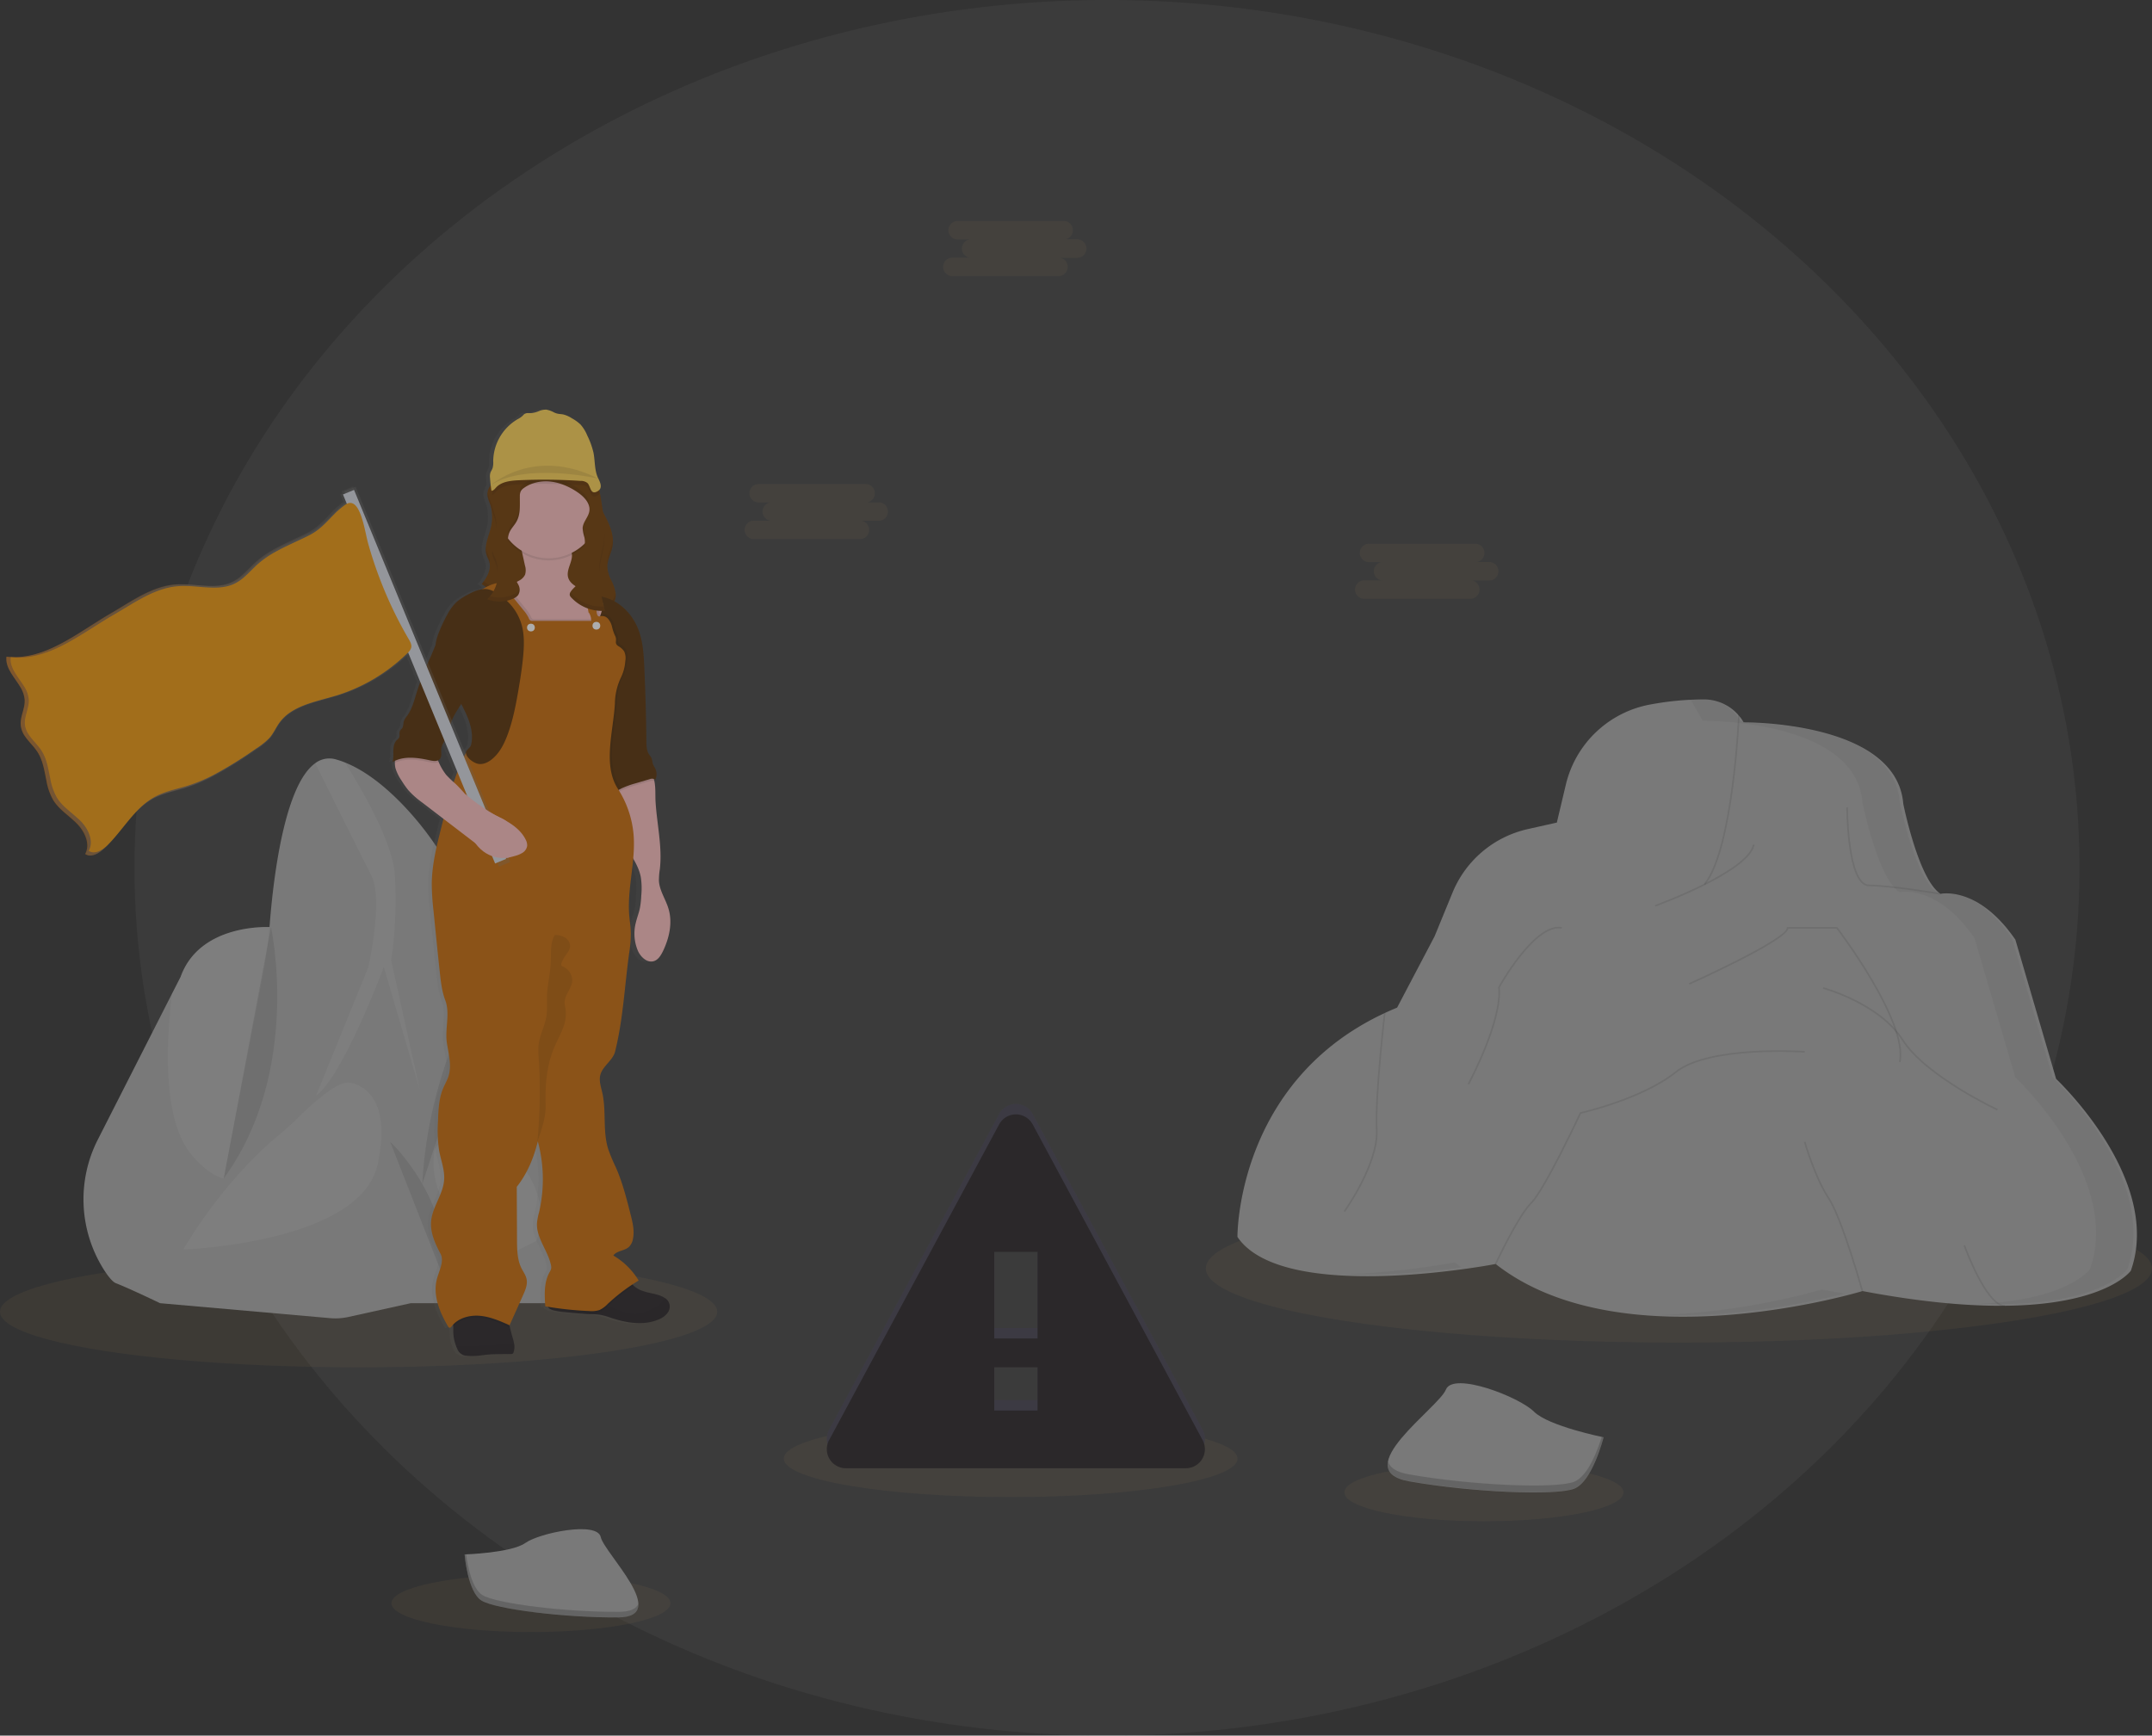 <svg xmlns="http://www.w3.org/2000/svg" xmlns:xlink="http://www.w3.org/1999/xlink" width="1338.91" height="1080" viewBox="0 0 1338.91 1080"><rect x="0" y="0" width="1338.91" height="1080" fill="#333333" stroke="none"/><defs><style>.a{opacity:0.6;}.b{fill:#c2c2c2;}.b,.c,.e,.f,.h,.l,.w{opacity:0.1;}.c{fill:#e3ac5c;}.d{fill:#a8a8a8;}.e,.q{fill:#fff;}.g{fill:#464353;}.h,.i{fill:#262125;}.j{fill:url(#a);}.k{fill:#703a02;}.m{opacity:0.06;}.n{fill:#fbbebe;}.o{fill:#552d04;}.p{fill:#c76906;}.r{fill:#fed253;}.s{fill:url(#b);}.t{fill:#d6d8e1;}.u{fill:#ed960b;}.v{fill:#444176;}.w{fill:none;stroke:#000;stroke-miterlimit:10;}.x{opacity:0.05;}.y{opacity:0.2;}</style><linearGradient id="a" y1="0.5" x2="1" y2="0.5" gradientUnits="objectBoundingBox"><stop offset="0" stop-color="#c76906"/><stop offset="0.54" stop-color="gray" stop-opacity="0.122"/><stop offset="1" stop-color="gray" stop-opacity="0.102"/></linearGradient><linearGradient id="b" x1="12.106" y1="0.5" x2="13.106" y2="0.5" gradientUnits="objectBoundingBox"><stop offset="0" stop-color="gray" stop-opacity="0.251"/><stop offset="0.54" stop-color="gray" stop-opacity="0.122"/><stop offset="1" stop-color="gray" stop-opacity="0.102"/></linearGradient></defs><g class="a" transform="translate(0 0)"><ellipse class="b" cx="605.062" cy="540" rx="605.062" ry="540" transform="translate(83.675 0)"/><ellipse class="c" cx="223.098" cy="34.58" rx="223.098" ry="34.58" transform="translate(0 781.646)"/><ellipse class="c" cx="86.775" cy="17.926" rx="86.775" ry="17.926" transform="translate(243.553 979.697)"/><ellipse class="c" cx="86.775" cy="17.926" rx="86.775" ry="17.926" transform="translate(836.486 910.731)"/><ellipse class="c" cx="141.109" cy="23.905" rx="141.109" ry="23.905" transform="translate(487.702 883.726)"/><ellipse class="c" cx="294.32" cy="46.098" rx="294.32" ry="46.098" transform="translate(750.269 743.2)"/><path class="d" d="M132.985,610.4a81.9,81.9,0,0,0,4.267,82.222c2.594,3.891,4.981,6.693,6.887,7.432,9.144,3.593,27.459,12.426,27.459,12.426l44.1-17.329s7.16-37.875,13.931-70.392h0c4.618-22.18,9.08-41.857,10.908-45.307,4.566-8.5,0-100.991,0-100.991s-44.1-2.957-56.228,31.039l-5.305,10.377Z" transform="translate(-71.983 98.437)"/><path class="e" d="M179.514,620.622c26.811,30.728,38.121,4.151,38.121,4.151h0c4.618-22.18,9.08-41.857,10.908-45.307,4.566-8.5,0-100.991,0-100.991s-44.1-2.957-56.228,31.039l-5.305,10.377C163.612,547.09,160.252,598.507,179.514,620.622Z" transform="translate(-59.962 98.44)"/><path class="d" d="M180.59,730.291l155.65-17.977,27.77-182.733-21-47.46a192.3,192.3,0,0,0-36.318-54.789c-10.571-11.142-23.347-21.856-36.785-27.239a55.192,55.192,0,0,0-5.616-1.92,14.54,14.54,0,0,0-12.971,2.3c-19.2,13.606-26.058,71.456-28.276,99.3a310.775,310.775,0,0,1-4.631,34.1Z" transform="translate(-55.149 74.417)"/><path class="e" d="M268.032,527.612,235.6,607.383c16.992-12.426,42.168-80.095,42.168-80.095l22.556,77.15-17.977-81.314a254.319,254.319,0,0,0,2.283-53.362c-1.427-20.416-20.585-53.18-30.987-69.679a55.223,55.223,0,0,0-5.616-1.92,14.54,14.54,0,0,0-12.971,2.3c8.172,16.408,28.6,57.435,34.827,69.627C277.786,485.444,268.032,527.612,268.032,527.612Z" transform="translate(-38.968 74.414)"/><path class="d" d="M280.89,707.755h84.453a25.617,25.617,0,0,0,25.591-26.914c-1.868-36.215-6.6-100.783-17.861-141.771-6.083-22.115-13.152-33.724-19.638-39.444a19.158,19.158,0,0,0-11.168-5.253,14.656,14.656,0,0,0-9.08,2.205c-15.682,15.033-34,94.142-34,94.142Z" transform="translate(-25.352 103.166)"/><path class="e" d="M355.607,612.32c3.476,9.637,4.851,20.753,0,31.584l-18.821,9.3s-50.586-21.441-44.438-65.386c0,0,1.66-9.08,19.08-8.379a49.38,49.38,0,0,1,44.179,32.881Z" transform="translate(-22.102 128.442)"/><path class="e" d="M330.963,522.066c-.584-15.409,7.783-20.753,14.7-22.452a19.159,19.159,0,0,0-11.168-5.253,29.651,29.651,0,0,0-9.741,15.565l-17.64,85.983S331.949,547.89,330.963,522.066Z" transform="translate(-17.563 103.178)"/><path class="d" d="M294.371,568.14l41.818,57.2,7.251,47.214-26.875,13.269-38.744,8.561a37.237,37.237,0,0,1-11.375.739l-105.725-9.3L175.1,652.476l49.678-69.744Z" transform="translate(-61.052 125.097)"/><path class="e" d="M274.9,553.005s28.536,1.959,17.822,50.988-120.953,52.96-120.953,52.96S195.2,615.447,231.228,585.7c4.047-3.333,7.951-6.81,11.674-10.519C251.19,566.9,267.04,552.331,274.9,553.005Z" transform="translate(-57.77 120.594)"/><path class="f" d="M271.07,581.5s38.666,35.19,35.021,89.343" transform="translate(-28.27 129.066)"/><path class="f" d="M331.555,496.06s-40.573,53.959-45.125,136.985" transform="translate(-23.707 103.683)"/><path class="f" d="M220.592,478.43S240.23,567.6,191.2,634.819" transform="translate(-51.997 98.446)"/><path class="g" d="M492.323,783.48H703.928A11.855,11.855,0,0,0,714.3,766.009L608.554,569.527a11.842,11.842,0,0,0-20.857,0l-105.8,196.482a11.855,11.855,0,0,0,10.429,17.472Zm119.266-35.9H584.662V720.663h26.927Zm0-44.866H584.662V648.869h26.927Z" transform="translate(33.941 123.658)"/><path class="h" d="M492.323,783.48H703.928A11.855,11.855,0,0,0,714.3,766.009L608.554,569.527a11.842,11.842,0,0,0-20.857,0l-105.8,196.482a11.855,11.855,0,0,0,10.429,17.472Zm119.266-35.9H584.662V720.663h26.927Zm0-44.866H584.662V648.869h26.927Z" transform="translate(33.941 123.658)"/><path class="i" d="M492.323,788.48H703.928A11.855,11.855,0,0,0,714.3,771.009L608.554,574.527a11.842,11.842,0,0,0-20.857,0l-105.8,196.482a11.855,11.855,0,0,0,10.429,17.471Zm119.266-35.9H584.662V725.663h26.927Zm0-44.866H584.662V653.87h26.927Z" transform="translate(33.941 125.143)"/><path class="j" d="M493.006,783.14a14.528,14.528,0,0,0-3-1.453c-3.476-1.3-7.186-1.634-10.662-2.879a15.269,15.269,0,0,1-5.357-3.165c-.259-.259-.506-.519-.739-.791,1.3-.817,2.477-1.634,3.762-2.4a44.567,44.567,0,0,0-15.643-15.565c2.088-3.074,6.8-2.828,9.546-5.305a9.079,9.079,0,0,0,2.594-5.1c1.025-5.1-.246-10.377-1.518-15.4-2.464-9.819-4.955-19.7-8.95-28.99a114.256,114.256,0,0,1-4.851-11.751c-3.359-11.181-1.012-23.347-3.554-34.775-.817-3.671-2.14-7.458-1.219-11.09,1.414-5.629,7.7-8.963,9.08-14.592,4.981-20.04,5.876-40.832,8.7-61.287a78.878,78.878,0,0,0,1.051-11.765c0-4.138-.739-8.236-1.038-12.361-.8-11.583,1.518-23.153,2.516-34.723a36.319,36.319,0,0,1,4.708,11.609,46.866,46.866,0,0,1,.272,11.518,54.1,54.1,0,0,1-.817,7.666c-.636,3.009-1.751,5.889-2.49,8.9a27.512,27.512,0,0,0,1.232,17.848c1.764,3.891,5.642,7.5,9.676,6.33,2.789-.8,4.475-3.58,5.72-6.213,3.891-8.249,6.057-17.809,3.437-26.577-1.725-5.837-5.513-11.116-5.863-17.212a44.489,44.489,0,0,1,.571-7.277c1.621-14.086-1.881-28.237-2.659-42.4-.208-3.749.13-8.405-.713-12.387-.1-.48-.221-.96-.363-1.414a3.032,3.032,0,0,1,.934.428,8.456,8.456,0,0,0-.182-7.251,18.451,18.451,0,0,1-1.219-2.283c-.493-1.3-.4-2.8-1.012-4.047a17.271,17.271,0,0,0-1.3-1.881c-1.673-2.426-1.764-5.564-1.8-8.509q-.3-23.036-1.3-46.02c-.35-7.783-.791-15.747-3.515-23.049a34.554,34.554,0,0,0-12.193-16.175,28.429,28.429,0,0,0-2.737-1.712,9.5,9.5,0,0,0,.778-3.5,8.381,8.381,0,0,0,0-1.141l-.078-.649h0a27.367,27.367,0,0,0-2.594-7.782,21.871,21.871,0,0,1-2.477-8.509,13.206,13.206,0,0,1,.091-1.608h0c.441-3.736,2.387-7.238,3.074-10.973a18.821,18.821,0,0,0,.285-3.515c0-.4,0-.817,0-1.232a35.357,35.357,0,0,0-4.164-13.1c-.649-1.3-1.3-2.594-2.023-3.891-.337-2.426-.713-4.851-1.089-7.264-.208-1.4-.428-2.8-.726-4.19q-.22-1.038-.506-2.023c2.01-1.894.843-4.669-.441-7.238-2.477-4.877-1.959-10.7-3.009-16.071a48.56,48.56,0,0,0-3.813-10.792,24.049,24.049,0,0,0-4.138-6.8,25.372,25.372,0,0,0-5.357-3.891,17.057,17.057,0,0,0-5.318-2.4c-1.18-.233-2.387-.22-3.554-.493a11.261,11.261,0,0,1-2.179-.791,14.825,14.825,0,0,0-4.656-1.7,10.377,10.377,0,0,0-4.488.856,16.513,16.513,0,0,1-4.825,1.3h-1.829a4.059,4.059,0,0,0-2.477.6,9.365,9.365,0,0,0-1.064,1.09,14.361,14.361,0,0,1-3.126,2.14A30.806,30.806,0,0,0,387.294,262.4a13.047,13.047,0,0,1-.376,4.267c-.376,1.09-1.115,2.036-1.427,3.152a8.845,8.845,0,0,0-.143,2.957c.1,1.518.259,3.022.428,4.54h0a9.547,9.547,0,0,0-1.894,4.19h0a5.707,5.707,0,0,0-.117.8v.1h0c-.143,2.711,1.193,5.188,1.972,7.782a27.654,27.654,0,0,1-.389,15.267c-.947,3.411-2.3,6.939-2.594,10.377h0v.233a12.544,12.544,0,0,0,.6,5.188c.428,1.18,1.064,2.283,1.453,3.476,1.375,4.229-.623,8.665-3.269,12.374h0c-.415.584-.843,1.141-1.3,1.686h.065l-.065.065,2.7,1.907c-.791.415-1.582.869-2.387,1.3a24.541,24.541,0,0,0-8.794,3.256,35.752,35.752,0,0,0-7.134,4.747,30.261,30.261,0,0,0-5.629,7.782,97.817,97.817,0,0,0-4.773,10.065,31.519,31.519,0,0,0-2.438,8.729c-1.115,2.374-2.037,4.929-3.061,7.225-.519,1.18-1.025,2.361-1.531,3.541L302.543,278.1l-6.926,2.879.545,1.3-1.44.61,1.959,4.773c-.285.195-.571.389-.843.6l-.363.285-.726.571-.363.3-.739.623-.272.233-.921.843h0c-.986.895-1.933,1.842-2.854,2.789l-2.374,2.451-.454.48-.791.8-.441.454-1.129,1.128-.078.078-.7.674-.441.415c-.182.182-.376.35-.571.519l-.545.506-.882.752-.259.233-1.206.96a33.817,33.817,0,0,1-5.188,3.334c-7.1,3.671-14.605,6.745-21.531,10.675a62,62,0,0,0-10.662,7.471c-4.579,4.06-8.457,9.08-13.762,12.024l-.584.311c-9.391,4.825-20.455,1.933-31.13,1.725-1.6,0-3.165,0-4.721.1-8.664.674-16.59,4.19-24.255,8.47-5.4,3.022-10.662,6.421-15.954,9.495-3.346,1.933-6.706,4.034-10.078,6.187-8.561,5.435-17.225,11.142-26.188,15.254-8.327,3.813-16.862,6.239-25.942,5.772h-.117a21.644,21.644,0,0,1-2.594-.221c-.843,6.81,4.6,12.3,8.236,18.289a18.535,18.535,0,0,1,3.074,8.664,15.566,15.566,0,0,1-.259,3.476c-.726,4.2-2.672,8.327-2.14,12.556a14.54,14.54,0,0,0,2.763,6.823c2.309,3.295,5.513,6.226,7.692,9.663,3.295,5.188,4.151,11.505,5.435,17.614a37.058,37.058,0,0,0,4.267,12.206c2.8,4.514,7.082,7.783,11.1,11.246.739.636,1.466,1.3,2.166,1.946.519.467,1.025.96,1.5,1.466,4.708,4.812,8.211,12.231,5.37,18.25-.091.208-.195.389-.3.584a5.192,5.192,0,0,0,.713.428c3.619,1.764,8.159-1.064,11.129-4.06,1.466-1.466,2.854-3.022,4.2-4.6,3.619-4.021,6.939-8.379,10.377-12.556.934-1.128,1.868-2.231,2.828-3.321A47.991,47.991,0,0,1,178,472.243a47.077,47.077,0,0,1,7.86-3.191c4.021-1.3,8.172-2.257,12.206-3.528a100.276,100.276,0,0,0,16.071-6.745A247.174,247.174,0,0,0,240.075,442.7l1.3-.843a44.462,44.462,0,0,0,7.718-6.161c.415-.454.817-.921,1.193-1.4,2.023-2.594,3.334-5.668,5.188-8.366a26.915,26.915,0,0,1,7.277-7.017c8-5.383,18.626-7.432,28.134-10.377h.1a109.346,109.346,0,0,0,44.321-26.318l7.108,17.407q-1.1,3.087-2.088,6.239c-1.582,5.188-2.88,10.532-5.98,14.916a11.128,11.128,0,0,0-2.257,4.008,12.972,12.972,0,0,1-.532,3.217c-.441.882-1.362,1.466-1.738,2.374-.545,1.3.169,2.97-.558,4.19a6.59,6.59,0,0,1-1.232,1.3c-1.855,1.647-2.348,4.241-2.348,6.6a23.126,23.126,0,0,1-.584,7.16,17.056,17.056,0,0,1,1.673-.869,7.779,7.779,0,0,0-.143,1.3,14.448,14.448,0,0,0,.454,3.645,28.785,28.785,0,0,0,3.788,7.575,53.839,53.839,0,0,0,4.06,5.837,53.184,53.184,0,0,0,8.587,7.679l13.075,10.091-1.3,5.461c-2.854,11.44-5.733,23.023-5.876,34.827a150.063,150.063,0,0,0,1.051,16.719l1.128,11.388c.908,9.17,1.816,18.341,2.815,27.511.636,5.8,1.3,11.674,3.346,17.147,3.087,8.314-.324,17.705.986,26.5,1.038,6.888,3.087,14.008,1.025,20.663-.83,2.594-2.283,5.084-3.346,7.653-2.659,6.381-2.931,13.477-3.152,20.39a86.663,86.663,0,0,0,.661,18.159c1.116,6.2,3.58,12.283,3.1,18.574-.674,8.937-7.212,16.577-8,25.514-.636,7.121,2.464,14.008,5.8,20.325,2.452,4.657-.973,10.675-2.27,15.8-2.594,10.052,1.712,20.559,6.965,29.47a1.453,1.453,0,0,0,.661.7c.6.22,1.154-.376,1.544-.882a10.628,10.628,0,0,1,.778-.921c0,.4.078.8.1,1.193,0,.843.065,1.686.065,2.594a26.073,26.073,0,0,0,1.764,9.6,16.972,16.972,0,0,0,.726,1.738,8.016,8.016,0,0,0,1.3,2.088,7.925,7.925,0,0,0,5.188,2.179c4.306.467,8.639-.428,12.971-.8,4.566-.389,9.144-.22,13.723-.324a1.984,1.984,0,0,0,1.025-.22,1.751,1.751,0,0,0,.584-.934,10.376,10.376,0,0,0,.22-5.111,36.23,36.23,0,0,0-.973-4.06c-.61-2.14-1.167-4.293-1.7-6.485-.1-.4-.195-.8-.285-1.206l.208.091q4.19-9.417,8.392-18.834c1.414-3.178,2.854-6.615,2.153-10.026-.506-2.438-2.062-4.5-3.165-6.732-2.594-5.266-2.7-11.414-2.737-17.3l-.156-33.361c6.485-8.249,10.493-18.068,12.971-28.315a91.585,91.585,0,0,1,.765,44.1,41.086,41.086,0,0,0-1.232,6.719c-.506,9.248,6.693,17.082,8.613,26.136a5.889,5.889,0,0,1,.143,2.127,7.978,7.978,0,0,1-1.064,2.465c-3.45,6.317-3.074,13.944-2.594,21.129l1.518.246a4.021,4.021,0,0,0,1.608,1.582h0a7.935,7.935,0,0,0,2.01.83,49.528,49.528,0,0,0,7.562,1.154c3.658.363,7.328.726,11,.96,1.453.091,2.905.169,4.358.207a43.556,43.556,0,0,1,6.1.429,44.1,44.1,0,0,1,6.478,1.88c9.456,3.165,20.04,4.968,29.2,1.025a13.153,13.153,0,0,0,5.331-3.774,6.278,6.278,0,0,0-1.569-9.754ZM367.552,413.382c1.375,2.737,2.75,5.461,3.891,8.3,2.244,5.5,3.606,11.674,2.179,17.407-.415,1.686-3.126,2.983-3.113,4.721a3.889,3.889,0,0,0-.208.4l-8.47-20.753a74.044,74.044,0,0,1,5.72-10.078Zm-9.3,44.1a35.894,35.894,0,0,1-4.592-7.925c-.156-.35-.324-.687-.48-1.038a3.112,3.112,0,0,0,1.232-.921c1.3-1.634.6-4.021.791-6.122a13.229,13.229,0,0,1,2.062-5.188l7.951,19.456q-1.206,3.165-2.257,6.395a45.392,45.392,0,0,1-4.708-4.657Z" transform="translate(-82.973 24.668)"/><path class="k" d="M318.513,274.527c-.143,2.711,1.206,5.188,2,7.782a27.537,27.537,0,0,1-.376,15.228c-1.453,5.188-3.891,10.675-2.036,15.747.428,1.193,1.077,2.283,1.466,3.476,1.608,4.929-1.375,10.117-4.644,14.151l12.828,8.989a14.747,14.747,0,0,0,6.485,3.1c2.4.285,5.188-1,5.681-3.359.169-.8,0-1.647.156-2.464a6.693,6.693,0,0,1,3.593-4.981,11.752,11.752,0,0,1,6.213-1.154c7.873.428,14.566,5.6,21.726,8.924a87.4,87.4,0,0,0,14.618,4.851c2.841.739,5.992,1.414,8.561,0s3.749-4.7,3.554-7.666a25.07,25.07,0,0,0-2.724-8.444,21.48,21.48,0,0,1-2.5-8.5c0-4.358,2.387-8.327,3.191-12.608,1.128-6.083-1.167-12.27-3.969-17.8s-6.2-10.844-7.562-16.862a24.645,24.645,0,0,0-1.414-5.331,12.141,12.141,0,0,0-2.594-3.476c-4.812-4.76-11.674-7.017-18.393-7.51s-13.5.61-20.17,1.764a42.173,42.173,0,0,0-7.484,1.777,47.537,47.537,0,0,0-9.845,5.331C321.833,267.6,318.707,270.675,318.513,274.527Z" transform="translate(-15.243 32.517)"/><g class="l" transform="translate(299.638 306.189)"><path d="M375.17,306.921a5.7,5.7,0,0,0,.078,1.154c.4-3.8,2.4-7.367,3.113-11.168a18.445,18.445,0,0,0,.247-4.618,12.654,12.654,0,0,1-.247,2.023C377.544,298.594,375.118,302.563,375.17,306.921Z" transform="translate(-296.982 -263.041)"/><path d="M320.559,283.567a23.232,23.232,0,0,0-.869-7.782,45.119,45.119,0,0,1-1.881-6.044c0,.272-.1.532-.117.8-.143,2.711,1.206,5.188,2,7.783A21.9,21.9,0,0,1,320.559,283.567Z" transform="translate(-314.061 -269.74)"/><path d="M398.227,319.985a7.419,7.419,0,0,1-3.476,5.72c-2.594,1.414-5.72.739-8.561,0a86.275,86.275,0,0,1-14.618-4.864c-7.16-3.308-13.853-8.483-21.726-8.911a11.752,11.752,0,0,0-6.213,1.154,6.693,6.693,0,0,0-3.593,4.981c-.091.817,0,1.66-.156,2.465-.506,2.361-3.282,3.645-5.681,3.359a14.746,14.746,0,0,1-6.485-3.1L316.187,312.7c-.428.584-.856,1.154-1.3,1.686l12.828,9a14.748,14.748,0,0,0,6.485,3.1c2.4.285,5.188-1,5.681-3.359.169-.8,0-1.647.156-2.464a6.693,6.693,0,0,1,3.593-4.981,11.751,11.751,0,0,1,6.213-1.154c7.873.428,14.566,5.6,21.726,8.911a86.281,86.281,0,0,0,14.618,4.864c2.841.739,5.992,1.414,8.561,0s3.749-4.7,3.554-7.666C398.292,320.413,398.253,320.206,398.227,319.985Z" transform="translate(-314.89 -257.22)"/><path d="M318.988,304.915a10.044,10.044,0,0,1,.35,1.6,9.4,9.4,0,0,0-.35-4.19c-.389-1.193-1.038-2.283-1.466-3.476a10.839,10.839,0,0,1-.6-2.685,12.191,12.191,0,0,0,.6,5.279C317.951,302.632,318.6,303.735,318.988,304.915Z" transform="translate(-314.306 -261.891)"/></g><path class="i" d="M338.981,688.44a1.7,1.7,0,0,1-.6.934,1.985,1.985,0,0,1-1.025.221c-4.618.1-9.235,0-13.84.324-4.358.376-8.729,1.3-13.075.8a6.706,6.706,0,0,1-6.485-4.267,16.963,16.963,0,0,1-.726-1.738,25.824,25.824,0,0,1-1.777-9.6c0-.869,0-1.712,0-2.594a19.67,19.67,0,0,0-.376-2.828,4.293,4.293,0,0,1,.13-3.282c1.842-3.359,6.291-4.034,9.715-4.293A80.225,80.225,0,0,1,334.6,663.86c.61,2.983,1.3,5.941,2.023,8.9q.8,3.256,1.712,6.485a36.3,36.3,0,0,1,.986,4.06A10.377,10.377,0,0,1,338.981,688.44Z" transform="translate(-19.433 152.949)"/><path class="m" d="M338.427,683.532a1.7,1.7,0,0,1-.6.934,1.983,1.983,0,0,1-1.025.221c-4.618.1-9.235,0-13.84.324-4.358.376-8.729,1.3-13.075.8a6.706,6.706,0,0,1-6.485-4.267,16.963,16.963,0,0,1-.726-1.738h1.66c5.461,0,10.934-.195,16.4-.195a41.91,41.91,0,0,0,4.942-.272c1.634-.195,2.97-.467,4.462-.649a61.122,61.122,0,0,1,6.719-.272H338.7A10.377,10.377,0,0,1,338.427,683.532Z" transform="translate(-18.879 157.857)"/><path class="i" d="M420.957,668.505a13.268,13.268,0,0,1-5.37,3.775c-9.235,3.891-19.91,2.14-29.444-1.025a44.862,44.862,0,0,0-6.55-1.881,44.1,44.1,0,0,0-6.135-.428c-1.466,0-2.931-.117-4.4-.207-3.71-.234-7.406-.6-11.09-.96a50.09,50.09,0,0,1-7.627-1.154,8.106,8.106,0,0,1-2.036-.83h0a3.126,3.126,0,0,1-1.868-2.789c.1-1.647,1.816-2.594,3.32-3.307,13.347-5.772,27.848-8.275,42.246-10.286a16.927,16.927,0,0,0,4.241-1.3c1.621-.648,1.79.415,2.594,1.608a10,10,0,0,0,1.3,1.53,15.436,15.436,0,0,0,5.4,3.165c3.5,1.3,7.251,1.647,10.753,2.879a14.723,14.723,0,0,1,3.022,1.453,6.252,6.252,0,0,1,1.583,9.754Z" transform="translate(-5.879 148.797)"/><path class="m" d="M415.776,666.024a13.269,13.269,0,0,1-5.37,3.775c-9.235,3.891-19.91,2.14-29.444-1.025a44.871,44.871,0,0,0-6.55-1.881,44.1,44.1,0,0,0-6.135-.428c-1.466,0-2.931-.117-4.4-.208,1.193-1.128,2.413-2.231,3.658-3.295a10.9,10.9,0,0,1,3.074-2.023,8.9,8.9,0,0,1,4.371-.3c7.419,1.025,14.086,6.226,21.57,5.772a26.54,26.54,0,0,0,9.923-3.2,17.318,17.318,0,0,0,6.485-4.618,7.485,7.485,0,0,0,1.206-2.322,6.252,6.252,0,0,1,1.582,9.754Z" transform="translate(-0.698 151.278)"/><path class="n" d="M408.776,515.363c-1.3,2.594-2.957,5.409-5.759,6.213-4.073,1.167-7.99-2.49-9.767-6.33a27.343,27.343,0,0,1-1.3-17.848c.739-3,1.868-5.876,2.5-8.885a54.093,54.093,0,0,0,.83-7.666,46.865,46.865,0,0,0-.272-11.518c-2.088-11.142-11.674-19.456-14.864-30.4-1.608-5.461-1.531-11.272-1.44-16.966a17.443,17.443,0,0,1,.441-4.28,6.683,6.683,0,0,1,.389-1.115c2.14-4.747,8.483-5.4,12.893-8.159,2.439-1.518,7.977-6.408,10.026-1.946a14.67,14.67,0,0,1,.986,3.1c.843,3.969.506,8.626.713,12.374.791,14.164,4.319,28.3,2.685,42.389a44.212,44.212,0,0,0-.571,7.264c.35,6.1,4.164,11.375,5.915,17.212C414.885,497.58,412.719,507.139,408.776,515.363Z" transform="translate(3.696 76.52)"/><path class="f" d="M403.384,409.592a4.371,4.371,0,0,0-2.983,0l-8.781,2.594a54.374,54.374,0,0,0-8.963,3.256,21.031,21.031,0,0,0-3.567,2.218,6.683,6.683,0,0,1,.389-1.116c2.14-4.747,8.483-5.4,12.893-8.159,2.439-1.518,7.977-6.408,10.026-1.946a14.672,14.672,0,0,1,.986,3.152Z" transform="translate(3.821 76.514)"/><path class="o" d="M407.936,433.906a3.969,3.969,0,0,0-3.554-.285l-8.781,2.594a54.376,54.376,0,0,0-8.963,3.256,20.594,20.594,0,0,0-4.267,2.776c-4.1-7.121-5.188-15.565-5.941-23.737-.415-4.76-.726-9.534-.908-14.268a63.994,63.994,0,0,1,.208-10.221c.493-3.891,1.621-7.692,2.322-11.557a52.74,52.74,0,0,0,.8-6.849,66.963,66.963,0,0,0-.687-15.033,93.17,93.17,0,0,0-3.606-15.565c-.83-2.322-1.829-4.566-2.737-6.849l-.311-.8a94.553,94.553,0,0,1-4.008-12.854c-.415-1.79-.441-3.671-1.816-4.89a24.413,24.413,0,0,1,3.891-.156h.778a29.093,29.093,0,0,1,14.839,5.188,34.671,34.671,0,0,1,12.3,16.265c2.737,7.3,3.191,15.241,3.541,23.036q1.051,22.984,1.3,45.994c0,2.944.13,6.083,1.816,8.509a17.364,17.364,0,0,1,1.3,1.881c.61,1.3.519,2.737,1.012,4.047a20.462,20.462,0,0,0,1.232,2.283,8.366,8.366,0,0,1,.246,7.238Z" transform="translate(-0.16 51.215)"/><path class="n" d="M332.591,290.607c-1.3-.428-2.594-.882-3.891-1.3l2.7.208a5.447,5.447,0,0,1,1.193,1.09Z" transform="translate(-11.149 42.262)"/><path class="n" d="M387.181,337.116c-.259.882-.519,1.764-.8,2.594a49.6,49.6,0,0,1-2.4,6.239,29.031,29.031,0,0,1-6.135,8.9,8.146,8.146,0,0,1-3.061,2.023,9.726,9.726,0,0,1-3.009.285q-5.188,0-10.377-.156a36.873,36.873,0,0,1-8.016-.791,28.627,28.627,0,0,1-8.172-3.684c-9.689-5.993-17.653-15.124-21.065-25.942-.428-1.375-.726-3.022.22-4.1a5.02,5.02,0,0,1,3.308-1.128h.156a20.9,20.9,0,0,0,7.9-2.711,8.12,8.12,0,0,0,3.606-3.684,9.936,9.936,0,0,0-.117-5.733l-2.879-13.075a13.541,13.541,0,0,0-2.3-5.824c.843.3,1.686.571,2.594.8,8.016,2.166,16.784.856,24.645,3.7,3.009,1.1,6.018,3.087,6.926,6.174,1.518,5.188-3.554,10.571-2.1,15.759.973,3.528,4.566,5.565,7.782,7.212l2.166,1.1,6.006,3.048.83.415.13.065c1.894.96,3.891,2.153,4.553,4.19a7.783,7.783,0,0,1-.389,4.319Z" transform="translate(-12.623 42.565)"/><path class="f" d="M403.005,360.8a28.006,28.006,0,0,1-2.387,9.6,39.209,39.209,0,0,0-4.086,16.862c-1,17.511-7.653,38.355,1.881,53.064.233.363.467.726.687,1.1a20.6,20.6,0,0,0-4.267,2.776c-4.1-7.121-5.188-15.565-5.941-23.737-.415-4.76-.726-9.534-.908-14.268a64,64,0,0,1,.208-10.221c.493-3.891,1.621-7.692,2.322-11.557a52.746,52.746,0,0,0,.8-6.849,66.967,66.967,0,0,0-.688-15.033,93.176,93.176,0,0,0-3.606-15.565c-.83-2.322-1.829-4.566-2.737-6.849l-.311-.8a29.03,29.03,0,0,1-6.135,8.9,8.146,8.146,0,0,1-3.061,2.023,9.728,9.728,0,0,1-3.009.285q-5.188,0-10.377-.156a36.863,36.863,0,0,1-8.016-.791,28.627,28.627,0,0,1-8.172-3.684c-9.689-5.992-17.653-15.124-21.065-25.942-.428-1.375-.726-3.022.221-4.1a5.02,5.02,0,0,1,3.307-1.128h.156L339.5,329.166a23.346,23.346,0,0,1,3.372,5.046,3.009,3.009,0,0,0,1.038,1.544,2.66,2.66,0,0,0,1.3.233h36.526a9.482,9.482,0,0,0-1.608-5.461c-.337.078-.791.1-.091-.1a36.759,36.759,0,0,0-4.021-12.024,8.354,8.354,0,0,0-.4-.752,13.826,13.826,0,0,1-1.92-4.2,7,7,0,0,1,4.254,0c1.6.687,2.426,2.413,3.126,4.008.6,1.3,1.193,2.685,1.725,4.047,0,.143.13.3.182.441a29.364,29.364,0,0,1,2.153,8.418c.078,1.064.337,2.413,1.219,2.763a1.156,1.156,0,0,0,.441.1,4.9,4.9,0,0,1,5.3,1.3,11.674,11.674,0,0,1,2.594,5.11,27.966,27.966,0,0,0,1.842,5.5c1.673,3.191-.882,4.618,2.14,6.576a10.534,10.534,0,0,1,3.554,3.191,9.962,9.962,0,0,1,.778,5.9Z" transform="translate(-12.623 49.334)"/><path class="f" d="M334.507,663.9c.61,2.983,1.3,5.941,2.023,8.9l-.078.182c-5.928-2.594-12-5.305-18.47-5.876-6.005-.519-12.53,1.1-16.616,5.461a19.679,19.679,0,0,0-.376-2.828,4.294,4.294,0,0,1,.13-3.282c1.842-3.359,6.291-4.034,9.715-4.293a80.226,80.226,0,0,1,23.672,1.738Z" transform="translate(-19.46 152.962)"/><path class="f" d="M366.242,328.37c.61,0,.389,0,.091.1S365.541,328.578,366.242,328.37Z" transform="translate(-0.102 53.866)"/><path class="f" d="M400.2,651.254a112.642,112.642,0,0,0-16.239,12.569,17,17,0,0,1-5.123,3.749,14.968,14.968,0,0,1-6.174.635,210.109,210.109,0,0,1-24.359-2.412h0a3.126,3.126,0,0,1-1.868-2.789c.1-1.647,1.816-2.594,3.321-3.307,13.347-5.772,27.848-8.275,42.246-10.286a16.927,16.927,0,0,0,4.241-1.3c1.621-.649,1.79.415,2.594,1.608a10,10,0,0,0,1.362,1.531Z" transform="translate(-5.879 148.797)"/><path class="p" d="M321.621,317.818c1.907,1.7,4.086,3.074,6.019,4.721,5.188,4.4,8.457,10.545,11.674,16.538a10.818,10.818,0,0,1-5.954.4,42.7,42.7,0,0,0,.506,17.342,16.084,16.084,0,0,0-5.8,7.2,48.12,48.12,0,0,0-1.894,9.08q-2.8,20.247-5.629,40.495a6.278,6.278,0,0,1-1.3,3.645,6.986,6.986,0,0,0-.986.973,5.383,5.383,0,0,0-.454,2.789c-.078.947-.7,2.075-1.647,1.946a2.049,2.049,0,0,1-1.154-.752,26.481,26.481,0,0,1-2.594-3.217c-7.653,14.683-11.336,30.507-15.383,46.565-2.893,11.44-5.785,23.01-5.928,34.814a150.051,150.051,0,0,0,1.051,16.706l1.141,11.388c.921,9.157,1.842,18.328,2.841,27.485.648,5.811,1.3,11.674,3.385,17.147,3.113,8.314-.337,17.692.986,26.486,1.038,6.887,3.1,14.008,1.025,20.649-.83,2.659-2.283,5.085-3.372,7.653-2.672,6.382-2.944,13.477-3.178,20.39a85.609,85.609,0,0,0,.675,18.159c1.115,6.213,3.619,12.3,3.126,18.574-.687,8.937-7.277,16.577-8.081,25.5-.636,7.121,2.49,14,5.85,20.312,2.477,4.657-.973,10.675-2.283,15.8-2.594,10.039,1.725,20.546,7.017,29.457a1.414,1.414,0,0,0,.674.7c.61.221,1.154-.376,1.557-.882,3.982-5.11,11.038-7.043,17.511-6.485s12.53,3.23,18.47,5.876l8.418-18.743c1.427-3.178,2.88-6.615,2.166-10.026-.506-2.439-2.075-4.5-3.191-6.732-2.594-5.266-2.724-11.4-2.75-17.3l-.156-33.335c6.563-8.249,10.571-18.055,13.1-28.3a90.8,90.8,0,0,1,.778,44.1,40.016,40.016,0,0,0-1.3,6.719c-.506,9.248,6.745,17.07,8.677,26.123a5.615,5.615,0,0,1,.156,2.127,8.017,8.017,0,0,1-1.077,2.464c-3.476,6.3-3.1,13.944-2.594,21.129a210.552,210.552,0,0,0,27.511,2.944,15.458,15.458,0,0,0,6.174-.635,17.045,17.045,0,0,0,5.123-3.761,113.122,113.122,0,0,1,19.288-14.592,44.9,44.9,0,0,0-15.76-15.565c2.088-3.074,6.849-2.828,9.624-5.292a9.079,9.079,0,0,0,2.594-5.11c1.038-5.085-.246-10.377-1.531-15.37-2.49-9.832-4.994-19.7-9.08-28.99a111.4,111.4,0,0,1-4.877-11.738c-3.4-11.181-1.025-23.347-3.593-34.775-.83-3.658-2.166-7.432-1.232-11.077,1.427-5.616,7.783-8.95,9.183-14.579,5.02-20.04,5.915-40.806,8.768-61.261a78.707,78.707,0,0,0,1.025-11.816c0-4.138-.739-8.236-1.038-12.361-1.167-16.512,4.112-32.985,2.763-49.484a62.259,62.259,0,0,0-9.754-28.536c-9.534-14.722-2.88-35.553-1.881-53.064a39.017,39.017,0,0,1,4.073-16.862,27.668,27.668,0,0,0,2.4-9.6,9.923,9.923,0,0,0-.726-6.057,10.234,10.234,0,0,0-3.541-3.191c-3.022-1.972-.467-3.4-2.14-6.589a27.681,27.681,0,0,1-1.842-5.5,11.57,11.57,0,0,0-2.594-5.1,4.9,4.9,0,0,0-5.305-1.3c-1.232,0-1.569-1.634-1.673-2.867-.35-4.514-2.218-8.755-4.047-12.906-.7-1.6-1.531-3.321-3.126-4.008a7.148,7.148,0,0,0-4.267,0,13.788,13.788,0,0,0,1.933,4.216,36.629,36.629,0,0,1,4.41,12.763c-1.3.389,1.3,0,0,0a9.079,9.079,0,0,1,1.7,5.565H353.776a2.594,2.594,0,0,1-1.3-.234,3.113,3.113,0,0,1-1.051-1.544,22.479,22.479,0,0,0-3.372-5.033l-12.841-15.837a3.244,3.244,0,0,0-1.1-1,2.982,2.982,0,0,0-1.621,0C328.327,313.965,325.253,315.7,321.621,317.818Z" transform="translate(-22.463 49.372)"/><path class="f" d="M352.554,482.21a12.375,12.375,0,0,1,6.317,1.634,6.368,6.368,0,0,1,3.139,5.474c-.143,2.451-2.023,4.4-3.385,6.485a17.384,17.384,0,0,0-2,4.1,1.647,1.647,0,0,0-.1,1.051c.156.493.687.739,1.141.96a9.741,9.741,0,0,1,5.72,8.509c-.117,5.059-5.059,9.157-4.786,14.268a29.359,29.359,0,0,0,.545,3.165,24.178,24.178,0,0,1-1.751,12.828c-1.569,4.073-3.71,7.9-5.4,11.933-4.553,10.96-5.539,23.1-5.188,35.021.272,8.094-2.594,15.8-5.188,23.5a337.84,337.84,0,0,0,1.167-46.695c-.182-4.229-.713-8.224-.519-12.465.311-6.732,4.073-12.854,5.033-19.456.545-3.774.182-7.614.272-11.427.182-7.782,2.3-15.461,2.439-23.27C350.194,492.315,349.688,486.633,352.554,482.21Z" transform="translate(-7.311 99.569)"/><path class="o" d="M312.953,319.7a35.569,35.569,0,0,0-7.186,4.747,30.611,30.611,0,0,0-5.681,7.782,99.385,99.385,0,0,0-4.812,10.065c-1.829,4.462-3.346,9.4-2.088,14.06,1.141,4.216,4.371,7.5,6.6,11.246s3.541,8.146,5.253,12.257c2.283,5.487,5.409,10.6,7.666,16.1s3.619,11.674,2.192,17.394c-.415,1.686-3.152,3-3.152,4.721,0,2.854,4.125,5.954,6.862,6.784,3.152.973,6.589-.48,9.17-2.594,4.734-3.749,7.614-9.365,9.741-15.02,3.424-9.08,5.253-18.717,6.9-28.289,1.193-7.03,2.309-14.073,2.944-21.155.584-6.382.765-12.971-.921-19.093a32.426,32.426,0,0,0-8.859-14.735c-3.372-3.243-8.9-7.6-13.8-7.718C319.906,316.237,316.274,317.871,312.953,319.7Z" transform="translate(-21.837 50.266)"/><path class="n" d="M355.6,452.948a6.2,6.2,0,0,1-2.892,4.319,17.032,17.032,0,0,1-4.942,2.023c-3.476,1.012-7.16,1.946-10.675,1.051a21.427,21.427,0,0,1-7.5-4.267l-39.276-30.066a53.035,53.035,0,0,1-8.652-7.679,55.291,55.291,0,0,1-4.1-5.824,28.533,28.533,0,0,1-3.813-7.575,13.863,13.863,0,0,1-.467-3.645,6.862,6.862,0,0,1,.83-3.333c.947-1.582,2.97-1.907,4.631-2.348a48.588,48.588,0,0,1,17.083-1.3,2.322,2.322,0,0,1,2.309,1.569c.869,1.6,1.621,3.256,2.4,4.916a35.539,35.539,0,0,0,4.631,7.925,66.862,66.862,0,0,0,5.772,5.564c4.151,3.891,7.549,8.561,11.972,12.141,5.124,4.138,11.35,6.615,17.186,9.663s11.6,7,14.527,12.906a7.562,7.562,0,0,1,.973,3.956Z" transform="translate(-27.61 73.381)"/><path class="f" d="M386.512,285.1a32.115,32.115,0,1,1-.895-7.523,32.117,32.117,0,0,1,.895,7.523Z" transform="translate(-13.057 31.47)"/><path class="n" d="M386.512,284.1a32.115,32.115,0,1,1-.895-7.523,32.117,32.117,0,0,1,.895,7.523Z" transform="translate(-13.057 31.173)"/><path class="f" d="M300.542,400.741c-1.479.947-3.671.636-5.5.221-7.212-1.608-15.176-2.763-21.752.324a6.862,6.862,0,0,1,.83-3.334c.947-1.582,2.97-1.907,4.63-2.348a48.587,48.587,0,0,1,17.083-1.3,2.322,2.322,0,0,1,2.309,1.569C299.011,397.42,299.763,399.081,300.542,400.741Z" transform="translate(-27.61 73.381)"/><path class="o" d="M287.341,373.3c-1.6,5.188-2.905,10.519-6.031,14.916a11.026,11.026,0,0,0-2.283,4,12.451,12.451,0,0,1-.532,3.217c-.441.882-1.375,1.466-1.751,2.374-.558,1.3.169,2.97-.571,4.19a6.223,6.223,0,0,1-1.232,1.3c-1.764,1.634-2.205,4.241-2.244,6.654s.195,4.877-.6,7.147c6.849-4.086,15.565-2.867,23.347-1.128,2.166.48,4.851.843,6.252-.895s.6-4.021.791-6.109c.259-2.724,2.127-4.981,3.282-7.458,1.3-2.789,1.738-5.9,2.737-8.807,2.062-6.109,6.485-11.09,9.326-16.862a16.2,16.2,0,0,0,1.842-6.408,19.119,19.119,0,0,0-2.218-8.314,113.731,113.731,0,0,0-9.6-17.134c-1.647-2.426-4.488-6.913-7.043-3.035-2.075,3.126-3.372,7.108-4.9,10.532a192.77,192.77,0,0,0-8.574,21.83Z" transform="translate(-27.964 57.149)"/><path class="k" d="M390.862,347.888a26.214,26.214,0,0,1-20.987-8.288,3.217,3.217,0,0,1-.934-1.518,3.048,3.048,0,0,1,.6-2.127c1.557-2.4,4.241-3.982,5.487-6.563s.817-5.551.934-8.379c.208-5.072,2.205-10.091,2.374-15.085a15.763,15.763,0,0,0-.285-3.813,23.9,23.9,0,0,1-1.089-5.746c.169-3.8,3.593-6.758,4.164-10.506.739-4.773-3.217-8.924-7.2-11.674a42.9,42.9,0,0,0-9.806-5.072,31.918,31.918,0,0,0-6.589-1.6,25.682,25.682,0,0,0-12.413,1.388,20.276,20.276,0,0,0-4.618,2.464,6.252,6.252,0,0,0-2.062,2.14,6.964,6.964,0,0,0-.545,3.1c-.078,5.305.519,10.947-2.01,15.565-1.3,2.477-3.5,4.488-4.579,7.108a11.816,11.816,0,0,0-.817,3.411,34.378,34.378,0,0,0-.195,3.658c-.078,6.836,0,14.047,3.476,19.975a52.068,52.068,0,0,1,3.333,5.59,6.368,6.368,0,0,1-.324,6.213,7.069,7.069,0,0,1-2.594,1.945,20.753,20.753,0,0,1-16.59.6,21.025,21.025,0,0,0,4.9-23.451,13.841,13.841,0,0,1-1.79-5.188,13.166,13.166,0,0,1,1.3-4.747,25.942,25.942,0,0,0,.791-15.2c-.791-3.087-2.166-6.07-2.413-9.248a27.977,27.977,0,0,1,.311-7.186,23.347,23.347,0,0,1,15.993-18.406c.662-.22,1.3-.428,2.023-.61a43.143,43.143,0,0,1,9.585-1.025c7.2-.233,14.5-.441,21.441,1.44a28.768,28.768,0,0,1,11.1,5.707,20.04,20.04,0,0,1,5.37,7.095,24.652,24.652,0,0,1,1.517,4.9c.3,1.388.519,2.789.739,4.19,1.569,9.975,3.139,20.144,1.466,30.105-.662,3.891-1.816,7.782-2.335,11.752C386.335,329.95,388.605,339.042,390.862,347.888Z" transform="translate(-14.45 32.208)"/><circle class="q" cx="2.413" cy="2.413" r="2.413" transform="translate(327.915 388.086)"/><circle class="q" cx="2.413" cy="2.413" r="2.413" transform="translate(368.63 386.945)"/><path class="f" d="M339.738,243.372l-5.188-9.793a9.482,9.482,0,0,1,1.077-1.09,4.112,4.112,0,0,1,2.5-.6Z" transform="translate(-9.411 25.201)"/><path class="f" d="M351.692,231.93l-5.876,8.69-3.346-9.534a10.61,10.61,0,0,1,4.527-.856A15.045,15.045,0,0,1,351.692,231.93Z" transform="translate(-7.058 24.71)"/><g class="l" transform="translate(303.14 296.891)"><path d="M336.774,317.654a7.07,7.07,0,0,1-2.594,1.946,20.845,20.845,0,0,1-14.748,1.232,20.2,20.2,0,0,1-1.842,1.959,20.754,20.754,0,0,0,16.59-.6,7.07,7.07,0,0,0,2.594-1.946,5.59,5.59,0,0,0,.83-4.488A4.6,4.6,0,0,1,336.774,317.654Z" transform="translate(-317.59 -246.771)"/><path d="M322.105,286.722a25.548,25.548,0,0,1,.739,5.188,25.848,25.848,0,0,0-.739-7.783c-.791-3.087-2.166-6.07-2.413-9.248a7.767,7.767,0,0,0-.065-1.219,28.925,28.925,0,0,0,.065,3.813C319.939,280.651,321.314,283.635,322.105,286.722Z" transform="translate(-316.995 -259.278)"/><path d="M373.9,299.187a56.751,56.751,0,0,0,.7-10.377,54.092,54.092,0,0,1-.7,7.783c-.662,3.891-1.816,7.782-2.335,11.752a40.941,40.941,0,0,0-.3,6.421,38.3,38.3,0,0,1,.3-3.826C372.082,306.969,373.236,303.117,373.9,299.187Z" transform="translate(-301.651 -254.777)"/><path d="M321.74,302.018a21.327,21.327,0,0,1-1.634-4.008,5.87,5.87,0,0,0-.156,1.427,13.842,13.842,0,0,0,1.79,5.188,19.6,19.6,0,0,1,1.621,6.874A20.1,20.1,0,0,0,321.74,302.018Z" transform="translate(-316.889 -252.044)"/><path d="M364.458,292.92a16.971,16.971,0,0,1,.246,1.79v-.571a15.762,15.762,0,0,0-.285-3.813c-.285-1.362-.752-2.711-.973-4.086a5.753,5.753,0,0,0-.117.934,23.906,23.906,0,0,0,1.128,5.746Z" transform="translate(-304.002 -255.54)"/><path d="M358.119,318.442a6.832,6.832,0,0,1-.558-.661,2.685,2.685,0,0,0-.376,1.738,3.216,3.216,0,0,0,.934,1.518,26.214,26.214,0,0,0,20.987,8.288c-.221-.856-.441-1.7-.649-2.594a26.175,26.175,0,0,1-20.338-8.288Z" transform="translate(-305.833 -246.171)"/><path d="M376.454,281.286a.558.558,0,0,1,0-.143c.739-4.773-3.217-8.924-7.2-11.674a42.894,42.894,0,0,0-9.806-5.072,31.919,31.919,0,0,0-6.589-1.6,25.682,25.682,0,0,0-12.413,1.388,20.274,20.274,0,0,0-4.618,2.464,6.252,6.252,0,0,0-2.062,2.14,6.965,6.965,0,0,0-.545,3.1c0,.895,0,1.79,0,2.7v-.1a6.965,6.965,0,0,1,.545-3.1,6.252,6.252,0,0,1,2.062-2.14,20.271,20.271,0,0,1,4.618-2.464A25.682,25.682,0,0,1,352.86,265.4a31.921,31.921,0,0,1,6.589,1.6,42.89,42.89,0,0,1,9.806,5.072C372.563,274.3,375.818,277.512,376.454,281.286Z" transform="translate(-312.949 -262.572)"/><path d="M332.97,284.131c-1.3,2.477-3.5,4.488-4.579,7.108a11.816,11.816,0,0,0-.817,3.411,34.361,34.361,0,0,0-.195,3.658V300.9a34.4,34.4,0,0,1,.2-3.664,11.818,11.818,0,0,1,.816-3.405c1.077-2.594,3.23-4.631,4.579-7.108,2.088-3.891,2.049-8.366,2.01-12.815a21.636,21.636,0,0,1-2.01,10.221Z" transform="translate(-314.682 -259.203)"/></g><path class="f" d="M386.943,275.883a3.774,3.774,0,0,1-.623.687,5.944,5.944,0,0,1-1.518.908c-3.775,1.634-3.619-3.7-5.59-5.526a6.706,6.706,0,0,0-4.384-1.3q-5.694-.285-11.4-.506c-6.343-.233-12.672-.35-19-.208q-4.553.078-9.08.376c-3.5.233-7.264.688-10.247,2.348a10.857,10.857,0,0,0-2.737,2.14c-.713.778-1.466,1.764-2.451,1.946A23.348,23.348,0,0,1,335.9,258.346a32.1,32.1,0,0,1,44.1,5.513,20.04,20.04,0,0,1,5.37,7.1,24.642,24.642,0,0,1,1.57,4.929Z" transform="translate(-13.76 31.175)"/><path class="r" d="M385.108,281.355c-3.775,1.634-3.619-3.7-5.59-5.526a6.706,6.706,0,0,0-4.384-1.3,345.708,345.708,0,0,0-39.483-.337c-4.682.311-9.819,1.012-12.971,4.488-.8.882-1.647,2.023-2.854,1.985-.4-2.594-.687-5.292-.882-7.951a8.848,8.848,0,0,1,.156-2.983c.324-1.115,1.064-2.062,1.44-3.152a12.634,12.634,0,0,0,.389-4.254,30.741,30.741,0,0,1,15.124-26.149,13.737,13.737,0,0,0,3.152-2.127,9.485,9.485,0,0,1,1.077-1.09,4.112,4.112,0,0,1,2.5-.6h1.842a16.746,16.746,0,0,0,4.864-1.3,10.611,10.611,0,0,1,4.527-.856,15.048,15.048,0,0,1,4.7,1.7,11.373,11.373,0,0,0,2.192.791c1.18.272,2.4.259,3.58.493a17.472,17.472,0,0,1,5.37,2.387,25.619,25.619,0,0,1,5.4,3.891,23.878,23.878,0,0,1,4.177,6.8,48.678,48.678,0,0,1,3.891,10.792c1.051,5.37.532,11.181,3.022,16.058C387.858,276.18,389.246,279.578,385.108,281.355Z" transform="translate(-14.066 24.704)"/><path class="f" d="M319.25,269.3s26.888-24.463,66.929-4.177C386.179,265.123,340.976,254.837,319.25,269.3Z" transform="translate(-13.956 32.686)"/><path class="s" d="M95.292,391.295c-3.658-5.993-9.157-11.479-8.3-18.276,10.065,1.154,19.612-1.3,28.834-5.564s17.783-9.806,26.421-15.241c3.4-2.14,6.784-4.241,10.156-6.187,5.344-3.061,10.649-6.485,16.084-9.482,7.782-4.28,15.721-7.782,24.463-8.457a44.65,44.65,0,0,1,4.76-.117c10.766.208,21.921,3.1,31.389-1.725l.584-.311c5.37-2.944,9.274-7.951,13.879-12.011a61.989,61.989,0,0,1,10.753-7.471c6.991-3.891,14.566-7,21.713-10.675a32.929,32.929,0,0,0,5.188-3.321l1.219-.973.272-.233c.3-.246.6-.493.882-.752l.558-.493.571-.519.441-.415.713-.674.078-.091,1.128-1.115.454-.454.791-.817.467-.467c.791-.817,1.582-1.647,2.387-2.452s1.894-1.894,2.867-2.789h0l.934-.83.272-.233.752-.623.35-.3.739-.571.363-.285c.363-.272.739-.532,1.115-.791a8.122,8.122,0,0,1,1.09-.636l-2.425-5.876,6.978-2.879,96.243,233.539-6.991,2.88-55.048-133.6-.389.389a110.512,110.512,0,0,1-45.514,27.083h-.1c-9.585,2.893-20.312,4.942-28.38,10.312a27.238,27.238,0,0,0-7.329,7.017c-1.894,2.7-3.217,5.772-5.188,8.366-.376.48-.791.947-1.206,1.388a45.1,45.1,0,0,1-7.782,6.174l-1.232.843a252.241,252.241,0,0,1-26.071,16.071,102.857,102.857,0,0,1-16.2,6.745c-4.06,1.3-8.249,2.244-12.309,3.528a48.2,48.2,0,0,0-7.925,3.191c-6.875,3.593-12.154,9.222-17.147,15.228-4.371,5.266-8.522,10.844-13.321,15.643-3.009,2.983-7.588,5.811-11.22,4.06l-.739-.428c.117-.195.208-.389.311-.6,2.867-6.005-.661-13.425-5.409-18.237-.493-.506-1-1-1.518-1.466s-1.453-1.3-2.192-1.946c-4.06-3.489-8.379-6.732-11.194-11.233a36.642,36.642,0,0,1-4.306-12.206c-1.3-6.109-2.166-12.4-5.487-17.6-2.179-3.437-5.422-6.369-7.782-9.663A14.722,14.722,0,0,1,95.927,416c-.532-4.216,1.427-8.34,2.166-12.543a15.656,15.656,0,0,0,.272-3.476,18.405,18.405,0,0,0-3.074-8.69Z" transform="translate(-82.982 35.691)"/><rect class="t" width="7.432" height="248.352" transform="translate(314.906 534.461) rotate(157.6)"/><path class="u" d="M108.27,429.211c3.256,5.123,4.125,11.3,5.383,17.3a36.447,36.447,0,0,0,4.241,12.011c2.776,4.423,7.017,7.614,11,11.038.726.636,1.453,1.3,2.153,1.92.506.454,1.012.947,1.492,1.427,4.669,4.734,8.133,12.037,5.318,17.939a4.942,4.942,0,0,1-.3.584,5.929,5.929,0,0,0,.713.415c3.58,1.738,8.081-1.038,11.038-3.982,4.721-4.721,8.807-10.195,13.1-15.37,4.9-5.915,10.1-11.453,16.862-14.981a46.692,46.692,0,0,1,7.782-3.139c3.982-1.3,8.107-2.218,12.1-3.463a101.865,101.865,0,0,0,15.928-6.628,249.712,249.712,0,0,0,25.682-15.811l1.219-.83a44.553,44.553,0,0,0,7.653-6.057c.415-.441.817-.895,1.193-1.375,2-2.594,3.308-5.565,5.188-8.223a26.8,26.8,0,0,1,7.212-6.9c7.938-5.279,18.47-7.3,27.9-10.143h.1a108.877,108.877,0,0,0,44.749-26.629,7.29,7.29,0,0,0,2.244-3.295c.4-1.829-.584-3.645-1.531-5.253-1.1-1.894-2.179-3.788-3.243-5.707a254.87,254.87,0,0,1-12.789-26.888c-.817-2.023-1.608-4.034-2.374-6.07q-2.944-7.782-5.37-15.785c-.532-1.764-1.051-3.541-1.544-5.318-.091-.337-.195-.7-.285-1.09-2.153-8.651-5.033-28.9-13.9-22.842a51.331,51.331,0,0,0-7.328,6.369c-1.725,1.751-3.411,3.554-5.188,5.292a52.464,52.464,0,0,1-4.579,4.008A33.636,33.636,0,0,1,274.906,295c-7.043,3.606-14.488,6.628-21.35,10.493a60.693,60.693,0,0,0-10.584,7.341c-4.527,4-8.366,8.924-13.645,11.816l-.571.311c-9.313,4.734-20.273,1.894-30.87,1.686a46.569,46.569,0,0,0-4.669.117c-8.6.649-16.46,4.1-24.061,8.314-5.344,2.957-10.558,6.3-15.811,9.326-3.321,1.907-6.641,3.969-9.988,6.083-8.483,5.344-17.083,10.947-25.942,14.994-9.08,4.125-18.457,6.589-28.354,5.461-.843,6.68,4.553,12.076,8.159,17.965a17.835,17.835,0,0,1,3.048,8.522,15.058,15.058,0,0,1-.246,3.411c-.726,4.138-2.594,8.185-2.127,12.348a14.333,14.333,0,0,0,2.789,6.525C102.939,422.946,106.117,425.839,108.27,429.211Z" transform="translate(-82.367 37.997)"/><path class="n" d="M307.24,414.71s11.362,9.91,22.881,15.189,3.891,24.216,3.891,24.216-12.205,2.8-20.753-9.08S307.24,414.71,307.24,414.71Z" transform="translate(-17.628 79.516)"/><path class="v" d="M799.129,544.812s-30.092,39.6-55.061,39.924-39.626,16.68-27.771,26.9S857.341,605.8,857.341,605.8s1.219-48.667-9.975-55.774S799.129,544.812,799.129,544.812Z" transform="translate(102.757 118.099)"/><path class="v" d="M1031.556,583.6s4.6,31.363-9.624,52.752,25.708,29.638,25.708,29.638,29.016,8.081,31.13-20.585,1.427-50.586-1.3-52.921-4.994-18.458-4.994-18.458Z" transform="translate(193.885 126.847)"/><path class="d" d="M677.45,703.691s-1.051-101.445,99.33-142.679l23.308-44.347,11.181-27.239a66.281,66.281,0,0,1,46.812-39.509l18.081-4.06,5.59-23.555a66.254,66.254,0,0,1,52.934-49.989,185.364,185.364,0,0,1,33.335-3.113,28.691,28.691,0,0,1,24.372,14.268h0s95.1-1.051,99.317,50.729c0,0,9.521,47.538,23.256,55.995,0,0,23.244-5.279,46.487,28.536l25.358,86.645S1253.379,667.71,1233.3,724.7c0,0-27.472,39.094-166.947,12.672,0,0-148.983,45.4-228.286-16.862C838.055,720.592,705.986,745.95,677.45,703.691Z" transform="translate(92.457 65.996)"/><path class="w" d="M728.77,643.115s21.142-29.586,20.079-50.729,4.981-72.636,4.981-72.636" transform="translate(107.703 110.721)"/><path class="w" d="M788.24,576.068s21.129-39.094,19.015-60.223c0,0,22.193-40.21,39.094-36.993" transform="translate(125.371 98.517)"/><path class="w" d="M877.85,476.93s58.109-21.129,61.287-38.03" transform="translate(151.992 86.702)"/><path class="w" d="M894.14,513.688s61.287-27.472,61.287-34.878h30.624s44.386,58.122,39.107,83.48" transform="translate(156.831 98.559)"/><path class="w" d="M993.591,538.388s-59.173-4.228-80.315,12.685S854.1,576.431,854.1,576.431s-22.193,47.551-30.65,55.995-22.193,38.043-22.193,38.043" transform="translate(129.239 116.119)"/><path class="w" d="M949.54,581.46s6.33,22.18,14.787,34.865,21.129,58.109,21.129,58.109" transform="translate(173.289 129.054)"/><path class="w" d="M1026.11,631.15s13.412,37.317,25.2,37.68" transform="translate(196.037 143.816)"/><path class="w" d="M958.38,507.66s34.84,9.417,49.406,32.232,59.056,43.5,59.056,43.5" transform="translate(175.916 107.13)"/><path class="w" d="M969.9,421s0,48.6,13.736,48.6,44.386,5.279,44.386,5.279" transform="translate(179.338 81.385)"/><path class="w" d="M922.92,376.5s-3.515,83.96-21.48,105.7" transform="translate(159 68.165)"/><g class="x" transform="translate(837.459 434.184)"><path d="M1121.725,604.592l-25.358-86.645c-23.244-33.815-46.487-28.536-46.487-28.536-13.736-8.457-23.244-56.008-23.244-56.008-4.229-51.779-99.33-50.716-99.33-50.716h0a28.691,28.691,0,0,0-24.424-14.268c-4.488,0-9.08.143-13.671.519q3.891.389,7.458,1.1l7.393,12.685s95.089-1.064,99.317,50.716c0,0,9.521,47.551,23.257,56.008,0,0,23.244-5.292,46.487,28.536l25.358,86.645s66.566,62.338,46.487,119.331c0,0-13.555,19.288-69.939,21.622,76.022,2.789,93.182-21.622,93.182-21.622C1188.291,666.93,1121.725,604.592,1121.725,604.592Z" transform="translate(-682.092 -368.42)"/><path d="M797.225,639.29A493.39,493.39,0,0,1,729.53,646.7c26.473,1.012,54.01-1.855,71.754-4.293C799.909,641.352,798.56,640.341,797.225,639.29Z" transform="translate(-729.53 -287.95)"/><path d="M980.531,652.33A433.967,433.967,0,0,1,880.76,668.1c48.705,1.764,94.843-8.392,113.858-13.269C990.026,654.068,985.369,653.2,980.531,652.33Z" transform="translate(-684.603 -284.076)"/></g><path class="d" d="M306.73,782.987s29.068-.895,37.823-7.134,44.7-13.684,46.876-3.684,43.673,49.743,10.857,50.015-76.229-5.11-84.972-10.442S306.73,782.987,306.73,782.987Z" transform="translate(-17.676 184.257)"/><path class="y" d="M402.883,815.1c-32.816.272-76.242-5.111-84.985-10.377-6.654-4.06-9.313-18.613-10.2-25.319h-.973s1.842,23.438,10.584,28.756,52.169,10.7,84.972,10.441c9.482-.078,12.75-3.45,12.569-8.444C413.544,813.163,409.926,815.044,402.883,815.1Z" transform="translate(-17.676 187.858)"/><path class="d" d="M883.845,730.891s-34.23-6.849-43.348-15.98-50.2-25.086-54.763-13.684-61.6,50.2-22.816,57.071,91.263,9.08,102.677,4.566S883.845,730.891,883.845,730.891Z" transform="translate(113.856 163.459)"/><path class="y" d="M762.916,746.356c38.8,6.836,91.263,9.08,102.677,4.553,8.677-3.476,14.722-20.17,17.108-27.939l1.141.246s-6.849,27.368-18.25,31.934-63.881,2.283-102.677-4.566c-11.194-1.972-14.4-6.615-13.191-12.478C750.685,741.972,754.589,744.917,762.916,746.356Z" transform="translate(113.858 171.094)"/><path class="c" d="M619.414,151.144h-8.146a5.707,5.707,0,0,0,0-11.414h-66a5.707,5.707,0,1,0,0,11.414h8.146a5.707,5.707,0,0,0,0,11.4h-11.4a5.707,5.707,0,1,0,0,11.414h66a5.707,5.707,0,0,0,0-11.414h11.4a5.707,5.707,0,1,0,0-11.4Z" transform="translate(50.527 -2.175)"/><path class="c" d="M817.049,305.953H808.9a5.707,5.707,0,0,0,0-11.4h-66.06a5.707,5.707,0,1,0,0,11.4h8.146a5.707,5.707,0,0,0,0,11.4h-11.4a5.707,5.707,0,1,0,0,11.414H805.57a5.707,5.707,0,0,0,0-11.414h11.479a5.707,5.707,0,1,0,0-11.4Z" transform="translate(109.221 43.818)"/><path class="c" d="M524.21,277.313h-8.146a5.707,5.707,0,1,0,0-11.4H450.056a5.707,5.707,0,1,0,0,11.4H458.2a5.707,5.707,0,1,0,0,11.4H446.787a5.707,5.707,0,0,0,0,11.414h66a5.707,5.707,0,0,0,0-11.414h11.4a5.707,5.707,0,1,0,0-11.4Z" transform="translate(22.237 35.309)"/></g></svg>